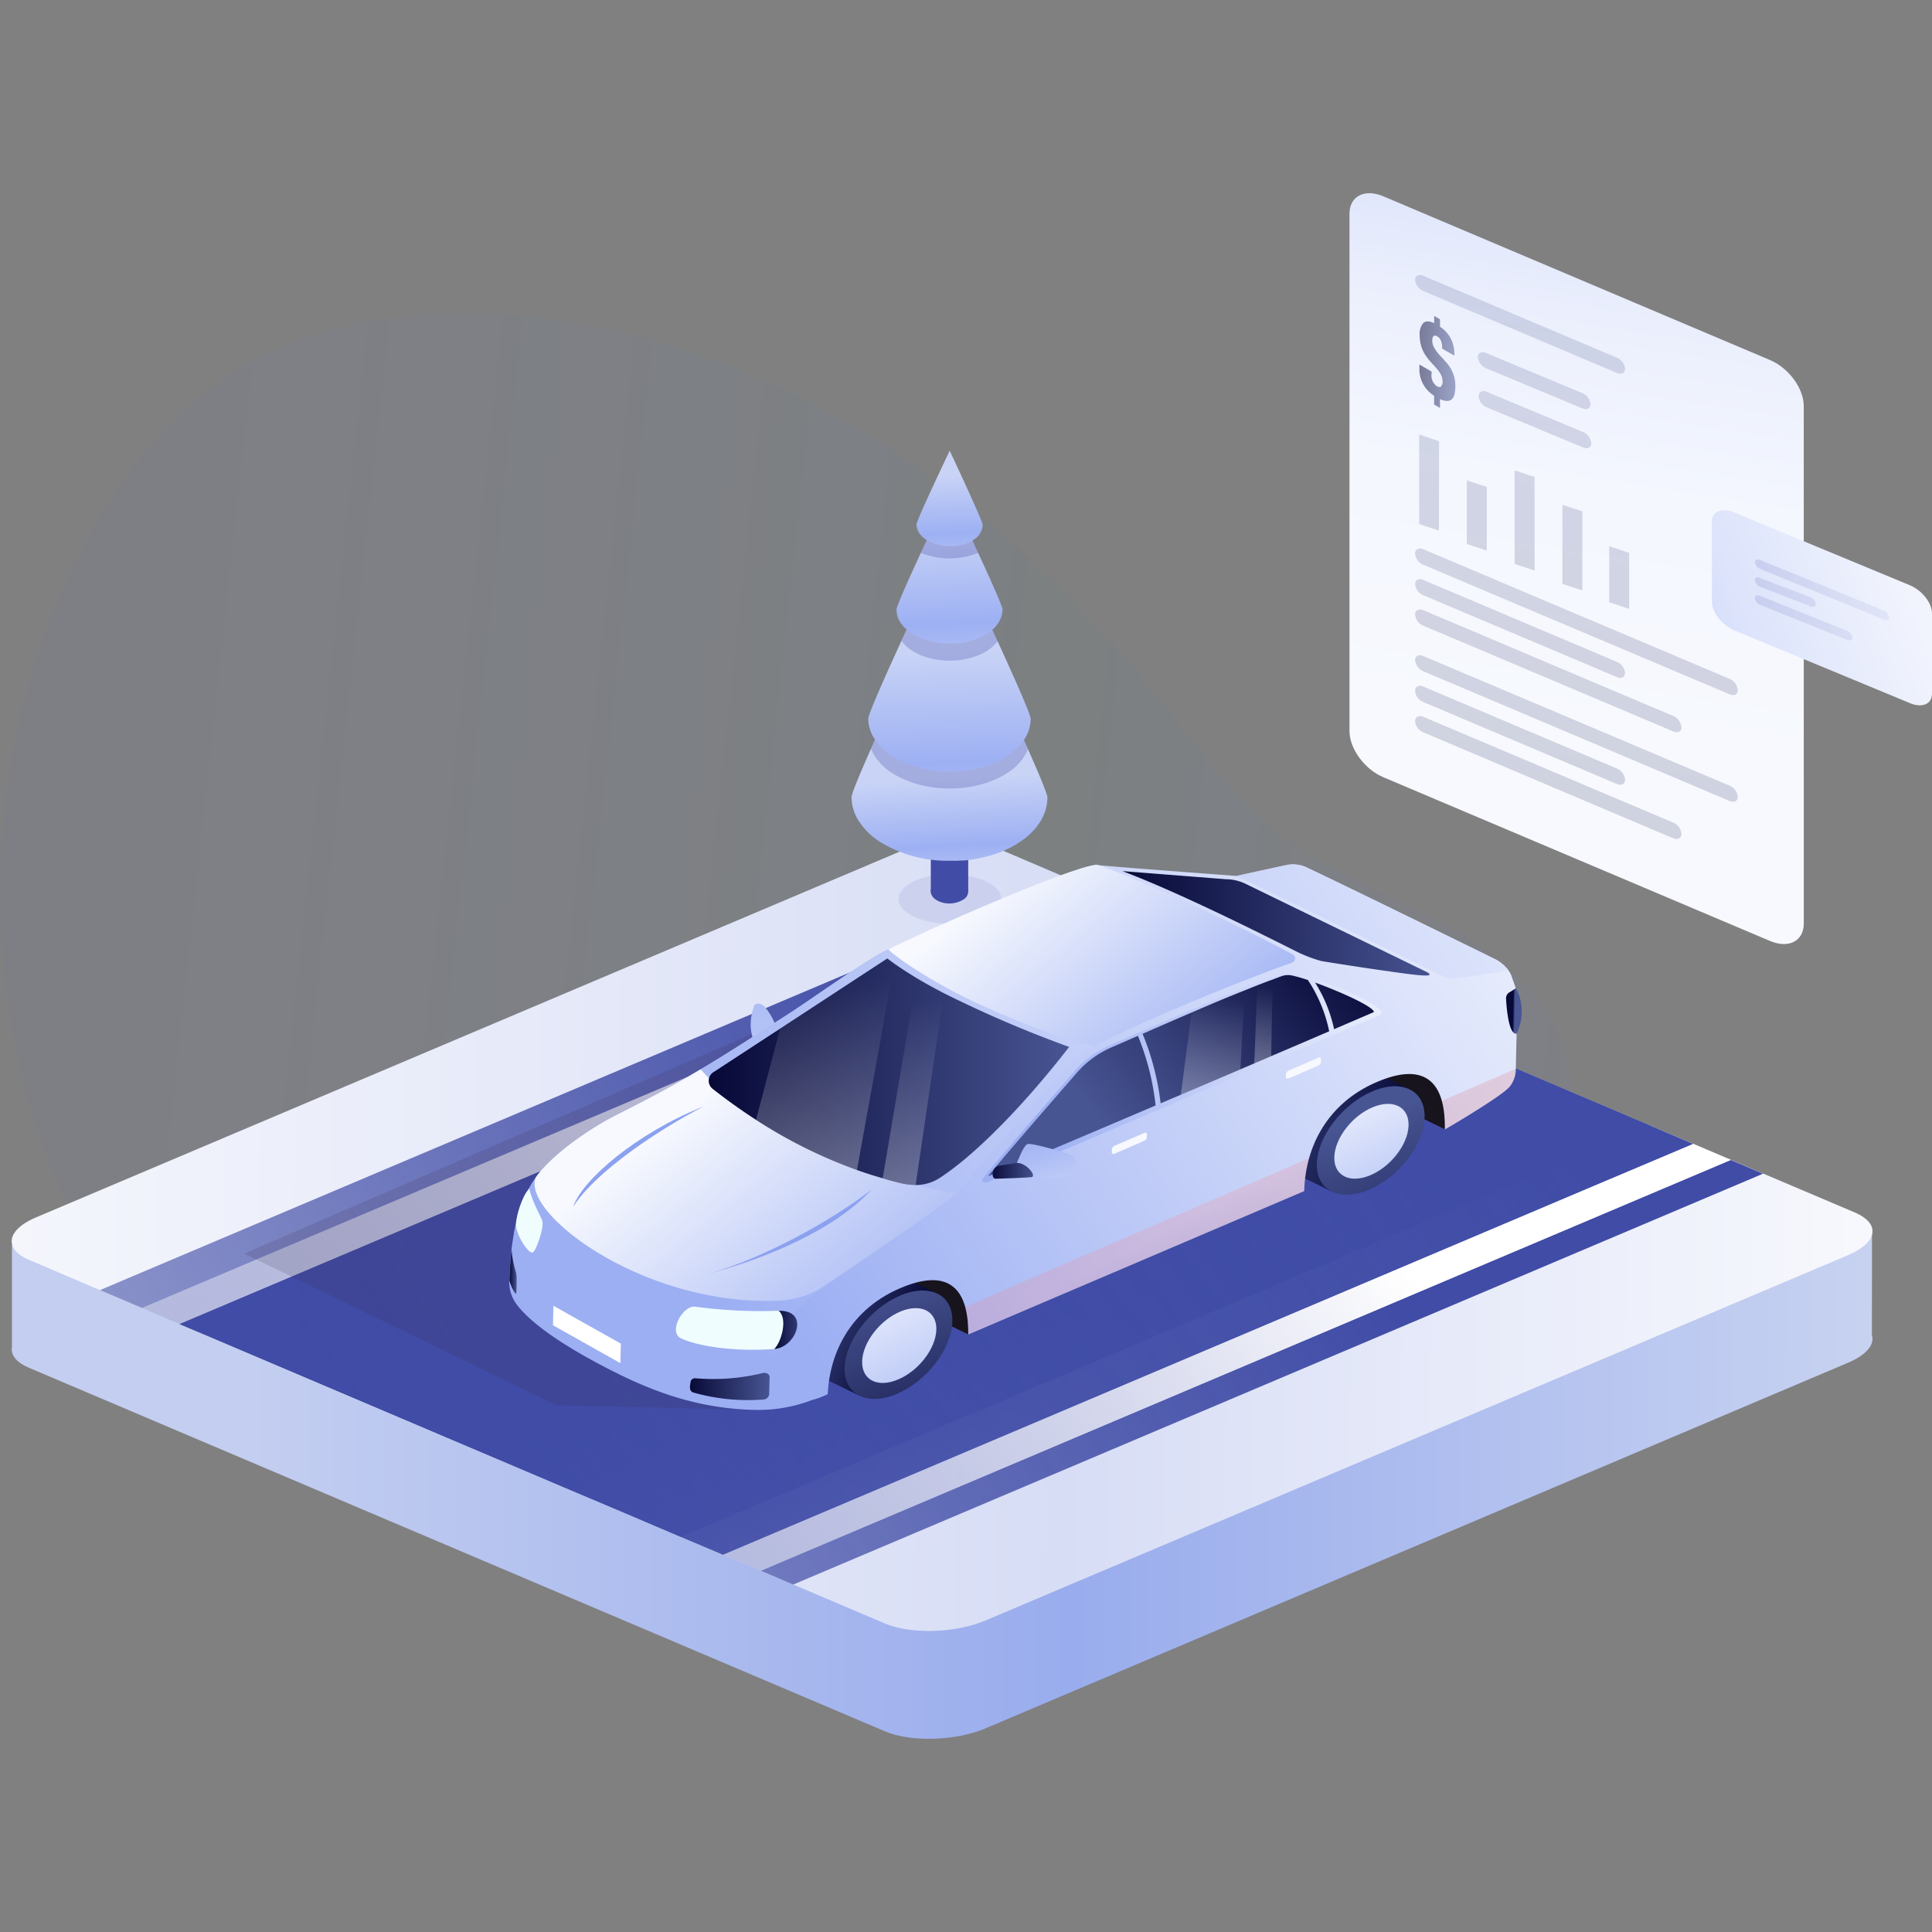 <svg width="279" height="279" viewBox="0 0 279 279" xmlns="http://www.w3.org/2000/svg">
    <rect x="0" y="0" width="279" height="279" fill="#808080" stroke="none"/>
    <defs>
        <linearGradient x1="13.278%" y1="48.94%" x2="105.968%" y2="55.581%" id="uvoggyc0ea">
            <stop stop-color="#5F81EE" stop-opacity=".5" offset="0%"/>
            <stop stop-color="#5F818E" offset="58%"/>
            <stop stop-color="#5F81EE" stop-opacity=".5" offset="100%"/>
        </linearGradient>
        <linearGradient x1="4.077%" y1="49.978%" x2="103.651%" y2="49.978%" id="1ga5ne0rdb">
            <stop stop-color="#C3CEF0" offset="9%"/>
            <stop stop-color="#99ACED" offset="53%"/>
            <stop stop-color="#CCD6F1" offset="100%"/>
        </linearGradient>
        <linearGradient x1="-19.916%" y1="49.632%" x2="109.769%" y2="50.316%" id="l20svjka1c">
            <stop stop-color="#FFF" offset="0%"/>
            <stop stop-color="#D7DDF5" offset="59%"/>
            <stop stop-color="#FFF" offset="100%"/>
        </linearGradient>
        <linearGradient x1="49.552%" y1="66.112%" x2="51.659%" y2="120.25%" id="cnqu4pfafd">
            <stop stop-color="#C8D3F6" offset="9%"/>
            <stop stop-color="#9DB0F3" offset="53%"/>
            <stop stop-color="#D1DBF7" offset="100%"/>
        </linearGradient>
        <linearGradient x1="0%" y1="50.318%" x2="100%" y2="50.318%" id="llfknuse3e">
            <stop stop-color="#C8D3F6" offset="9%"/>
            <stop stop-color="#9DB0F3" offset="53%"/>
            <stop stop-color="#D1DBF7" offset="100%"/>
        </linearGradient>
        <linearGradient x1="49.342%" y1="39.16%" x2="51.237%" y2="146.884%" id="qjimt1afnf">
            <stop stop-color="#C8D3F6" offset="9%"/>
            <stop stop-color="#9DB0F3" offset="53%"/>
            <stop stop-color="#BECBF6" offset="83%"/>
            <stop stop-color="#D1DBF7" offset="100%"/>
        </linearGradient>
        <linearGradient x1="98.842%" y1="79.204%" x2="33.591%" y2="40.365%" id="evedgv36jg">
            <stop stop-color="#C8D3F6" offset="9%"/>
            <stop stop-color="#9DB0F3" offset="53%"/>
            <stop stop-color="#D1DBF7" offset="100%"/>
        </linearGradient>
        <linearGradient x1="48.174%" y1="12.461%" x2="52.089%" y2="152.729%" id="omiwydoirh">
            <stop stop-color="#C8D3F6" offset="9%"/>
            <stop stop-color="#9DB0F3" offset="53%"/>
            <stop stop-color="#D1DBF7" offset="100%"/>
        </linearGradient>
        <linearGradient x1="48.153%" y1="12.846%" x2="52.008%" y2="152.711%" id="z1otwbc3ni">
            <stop stop-color="#C8D3F6" offset="9%"/>
            <stop stop-color="#9DB0F3" offset="53%"/>
            <stop stop-color="#D1DBF7" offset="100%"/>
        </linearGradient>
        <linearGradient x1="41.995%" y1="44.672%" x2="67.135%" y2="61.412%" id="trrb4h3caj">
            <stop stop-color="#404CA6" offset="0%"/>
            <stop stop-color="#404CA6" stop-opacity=".5" offset="100%"/>
        </linearGradient>
        <linearGradient x1="96.718%" y1="36.527%" x2="-63.111%" y2="82.609%" id="cyiz10yank">
            <stop stop-color="#FFF" offset="0%"/>
            <stop stop-color="#404CA6" stop-opacity=".3" offset="100%"/>
        </linearGradient>
        <linearGradient x1="94.159%" y1="36.042%" x2="-31.057%" y2="75.623%" id="18ih66xwsl">
            <stop stop-color="#404CA6" offset="0%"/>
            <stop stop-color="#404CA6" stop-opacity=".5" offset="100%"/>
        </linearGradient>
        <linearGradient x1="94.483%" y1="35.799%" x2="-4.513%" y2="67.406%" id="ieo37jj6hm">
            <stop stop-color="#404CA6" offset="0%"/>
            <stop stop-color="#404CA6" stop-opacity=".5" offset="100%"/>
        </linearGradient>
        <linearGradient x1="65.821%" y1="44.997%" x2="-60.62%" y2="84.962%" id="wmi8338b7n">
            <stop stop-color="#404CA6" offset="0%"/>
            <stop stop-color="#404CA6" stop-opacity=".5" offset="100%"/>
        </linearGradient>
        <linearGradient x1="72.028%" y1="43.652%" x2="-87.842%" y2="89.729%" id="tbqurcb04o">
            <stop stop-color="#FFF" offset="0%"/>
            <stop stop-color="#404CA6" stop-opacity=".3" offset="100%"/>
        </linearGradient>
        <linearGradient x1="93.531%" y1="36.103%" x2="-7.849%" y2="68.471%" id="hruojsjxwp">
            <stop stop-color="#404CA6" offset="0%"/>
            <stop stop-color="#404CA6" stop-opacity=".5" offset="100%"/>
        </linearGradient>
        <linearGradient x1="58.087%" y1="-36.126%" x2="47.809%" y2="73.052%" id="tpaw23bnqq">
            <stop stop-color="#9CAFF3" offset="0%"/>
            <stop stop-color="#AFBFF5" offset="7%"/>
            <stop stop-color="#C9D4F8" offset="20%"/>
            <stop stop-color="#DEE4FB" offset="34%"/>
            <stop stop-color="#ECF0FD" offset="50%"/>
            <stop stop-color="#F4F7FE" offset="69%"/>
            <stop stop-color="#F7F9FE" offset="100%"/>
        </linearGradient>
        <linearGradient x1="41.843%" y1="143.408%" x2="55.443%" y2="-17.808%" id="rx1a68peer">
            <stop stop-color="#070937" offset="0%"/>
            <stop stop-color="#485593" offset="100%"/>
        </linearGradient>
        <linearGradient x1=".087%" y1="50%" x2="99.874%" y2="50%" id="2e2tmkjwxs">
            <stop stop-color="#070937" offset="0%"/>
            <stop stop-color="#485593" offset="100%"/>
        </linearGradient>
        <linearGradient x1="12.763%" y1="-173.994%" x2="158.442%" y2="739.425%" id="z8cnf4xcut">
            <stop stop-color="#9CAFF3" offset="0%"/>
            <stop stop-color="#F7F9FE" offset="100%"/>
        </linearGradient>
        <linearGradient x1="72.137%" y1="59.258%" x2="-12.432%" y2="17.779%" id="erubwt1d2u">
            <stop stop-color="#070937" offset="0%"/>
            <stop stop-color="#485593" offset="100%"/>
        </linearGradient>
        <linearGradient x1="94.696%" y1="182.169%" x2="31.899%" y2="-3.459%" id="egru0qp6zv">
            <stop stop-color="#070937" offset="0%"/>
            <stop stop-color="#485593" offset="100%"/>
        </linearGradient>
        <linearGradient x1="102.462%" y1="178.811%" x2="9.317%" y2="-49.841%" id="uvf25oaluw">
            <stop stop-color="#9CAFF3" offset="0%"/>
            <stop stop-color="#F7F9FE" offset="100%"/>
        </linearGradient>
        <linearGradient x1="85.485%" y1="62.29%" x2="-40.169%" y2="15.428%" id="lw0ypm7psx">
            <stop stop-color="#070937" offset="0%"/>
            <stop stop-color="#485593" offset="100%"/>
        </linearGradient>
        <linearGradient x1="106.769%" y1="217.882%" x2="43.981%" y2="32.266%" id="57jwmp5zyy">
            <stop stop-color="#070937" offset="0%"/>
            <stop stop-color="#485593" offset="100%"/>
        </linearGradient>
        <linearGradient x1="107.179%" y1="190.266%" x2="13.944%" y2="-38.423%" id="k7y7axvp4z">
            <stop stop-color="#9CAFF3" offset="0%"/>
            <stop stop-color="#F7F9FE" offset="100%"/>
        </linearGradient>
        <linearGradient x1="23.646%" y1="73.428%" x2="126.815%" y2="34.208%" id="js7da2njkA">
            <stop stop-color="#9CAFF3" offset="0%"/>
            <stop stop-color="#F7F9FE" offset="100%"/>
        </linearGradient>
        <linearGradient x1="46.668%" y1="49.616%" x2="53.24%" y2="55.374%" id="2udf24ye7B">
            <stop stop-color="#FF7B7F" offset="0%"/>
            <stop stop-color="#F67379" offset="18%"/>
            <stop stop-color="#E2636B" offset="67%"/>
            <stop stop-color="#DB5D66" offset="100%"/>
        </linearGradient>
        <linearGradient x1="23.194%" y1="81.142%" x2="156.407%" y2="22.125%" id="h38eohiliC">
            <stop stop-color="#9CAFF3" offset="0%"/>
            <stop stop-color="#F7F9FE" offset="100%"/>
        </linearGradient>
        <linearGradient x1="95.047%" y1="91.325%" x2="9.002%" y2="44.297%" id="h3xz5p23yD">
            <stop stop-color="#9CAFF3" offset="0%"/>
            <stop stop-color="#F7F9FE" offset="100%"/>
        </linearGradient>
        <linearGradient x1="99.352%" y1="104.42%" x2="16.263%" y2="48.65%" id="2xmi7mb87E">
            <stop stop-color="#9CAFF3" offset="0%"/>
            <stop stop-color="#F7F9FE" offset="100%"/>
        </linearGradient>
        <linearGradient x1="-.026%" y1="50.01%" x2="100%" y2="50.01%" id="cbbngqdmdF">
            <stop stop-color="#070937" offset="0%"/>
            <stop stop-color="#485593" offset="100%"/>
        </linearGradient>
        <linearGradient x1="13.523%" y1="151.57%" x2="112.563%" y2="151.57%" id="w72vla1ggG">
            <stop stop-color="#9CAFF3" offset="0%"/>
            <stop stop-color="#F7F9FE" offset="100%"/>
        </linearGradient>
        <linearGradient x1="118.158%" y1="-4.666%" x2="-309.099%" y2="265.503%" id="4ynjuu4htH">
            <stop stop-color="#070937" offset="0%"/>
            <stop stop-color="#485593" offset="100%"/>
        </linearGradient>
        <linearGradient x1="115.731%" y1="9.838%" x2="-17.129%" y2="86.057%" id="5w2vzmxp5I">
            <stop stop-color="#070937" offset="0%"/>
            <stop stop-color="#485593" offset="100%"/>
        </linearGradient>
        <linearGradient x1="211.854%" y1="-49.332%" x2="60.798%" y2="51.536%" id="5zrp0rki5J">
            <stop stop-color="#070937" offset="0%"/>
            <stop stop-color="#485593" offset="100%"/>
        </linearGradient>
        <linearGradient x1="254.976%" y1="565.962%" x2="215.759%" y2="457.063%" id="nsw4vkzk0K">
            <stop stop-color="#9CAFF3" offset="0%"/>
            <stop stop-color="#F7F9FE" offset="100%"/>
        </linearGradient>
        <linearGradient x1="274.017%" y1="624.258%" x2="234.8%" y2="515.715%" id="ln3ruyqryL">
            <stop stop-color="#9CAFF3" offset="0%"/>
            <stop stop-color="#F7F9FE" offset="100%"/>
        </linearGradient>
        <linearGradient x1="-.238%" y1="-17.552%" x2="175.453%" y2="324.69%" id="yit0zztr6M">
            <stop stop-color="#9CAFF3" offset="0%"/>
            <stop stop-color="#F7F9FE" offset="100%"/>
        </linearGradient>
        <linearGradient x1=".067%" y1="50.078%" x2="99.977%" y2="50.078%" id="w55ljx5j4N">
            <stop stop-color="#070937" offset="0%"/>
            <stop stop-color="#485593" offset="100%"/>
        </linearGradient>
        <linearGradient x1="43.775%" y1="49.653%" x2="55.79%" y2="50.44%" id="c0rofzjx1O">
            <stop stop-color="#070937" offset="0%"/>
            <stop stop-color="#485593" offset="100%"/>
        </linearGradient>
        <linearGradient x1=".384%" y1="49.955%" x2="99.923%" y2="49.955%" id="00lmm7w45P">
            <stop stop-color="#070937" offset="0%"/>
            <stop stop-color="#485593" offset="100%"/>
        </linearGradient>
        <linearGradient x1="47.313%" y1="103.93%" x2="51.282%" y2="8.131%" id="y6b8ifrakQ">
            <stop stop-color="#FFF" offset="0%"/>
            <stop stop-color="#FFF" stop-opacity="0" offset="100%"/>
        </linearGradient>
        <linearGradient x1="49.01%" y1="104.851%" x2="50.795%" y2="9.938%" id="3bd89erqhR">
            <stop stop-color="#FFF" offset="0%"/>
            <stop stop-color="#FFF" stop-opacity="0" offset="100%"/>
        </linearGradient>
        <linearGradient x1="48.025%" y1="106.816%" x2="51.846%" y2="8.34%" id="3wbiibfp4S">
            <stop stop-color="#FFF" offset="0%"/>
            <stop stop-color="#FFF" stop-opacity="0" offset="100%"/>
        </linearGradient>
        <linearGradient x1="49.426%" y1="105.523%" x2="50.758%" y2="9.416%" id="hjl3amkuiT">
            <stop stop-color="#FFF" offset="0%"/>
            <stop stop-color="#FFF" stop-opacity="0" offset="100%"/>
        </linearGradient>
        <linearGradient x1="-.403%" y1="49.611%" x2="100.33%" y2="50.383%" id="8rrgmndrcU">
            <stop stop-color="#070937" offset="0%"/>
            <stop stop-color="#485593" offset="100%"/>
        </linearGradient>
        <linearGradient x1="-169.262%" y1="152.791%" x2="205.832%" y2="41.625%" id="olo3e4vevV">
            <stop stop-color="#9CAFF3" offset="0%"/>
            <stop stop-color="#F7F9FE" offset="100%"/>
        </linearGradient>
        <linearGradient x1="-.025%" y1="49.68%" x2="99.999%" y2="49.68%" id="gc8g0n26sW">
            <stop stop-color="#070937" offset="0%"/>
            <stop stop-color="#485593" offset="100%"/>
        </linearGradient>
        <linearGradient x1="-.613%" y1="50.175%" x2="99.977%" y2="50.175%" id="cuvjwfoduX">
            <stop stop-color="#070937" offset="0%"/>
            <stop stop-color="#485593" offset="100%"/>
        </linearGradient>
        <linearGradient x1="-129.765%" y1="110.973%" x2="129.082%" y2="23.206%" id="qx3q2tzkfY">
            <stop stop-color="#9CAFF3" offset="0%"/>
            <stop stop-color="#BCC9F7" offset="25%"/>
            <stop stop-color="#DCE3FB" offset="56%"/>
            <stop stop-color="#F0F3FD" offset="82%"/>
            <stop stop-color="#F7F9FE" offset="100%"/>
        </linearGradient>
        <linearGradient x1="0%" y1="49.985%" x2="99.967%" y2="49.985%" id="5h68rl4n4Z">
            <stop stop-color="#404CA6" offset="0%"/>
            <stop stop-color="#404CA6" stop-opacity=".5" offset="100%"/>
        </linearGradient>
    </defs>
    <g transform="translate(0 27.9)" fill-rule="nonzero" fill="none">
        <path d="M68.882 169.368c47.436-6.474 96.405.46 143.011-10.315 4.667-1.08 9.673-2.588 12.469-6.487 2.12-2.959 2.554-6.768 2.815-10.405.543-7.611.505-15.62-3.013-22.368-7.502-14.457-26.815-17.256-39.584-27.341-6.033-4.742-10.566-11.088-15.322-17.122-12.897-16.367-28.156-31.092-46.096-41.682-17.94-10.59-38.677-16.898-59.49-16.105-9.596.357-19.313 2.275-27.709 6.972C25.378 30.446 17.551 40.43 11.92 51.191c-12.948 24.734-15.24 54.593-7.4 81.39 1.826 6.219 4.201 12.36 7.987 17.62 9.743 13.517 27.325 19.174 43.957 19.972l12.418-.805" fill="url(#uvoggyc0ea)" opacity=".1"/>
        <path d="m270.336 150.125-9.449 2.626-116.643-42.48c-3.703-1.573-10.177-1.375-14.461.434L20.02 157.225l-5.528.102c-.575 0-12.77-5.438-12.77-5.438v14.737c-.21 1.119.6 2.205 2.465 2.998l123.66 52.515c3.71 1.572 10.215 1.374 14.461-.441l124.56-52.803c2.701-1.144 3.882-2.652 3.455-4.007l.012-14.763z" fill="url(#1ga5ne0rdb)"/>
        <path d="M270.336 150.393c-.28 1.042-1.443 2.103-3.46 2.96L142.29 206.128c-4.278 1.81-10.739 2.007-14.454.441l-13.293-5.65-4.673-1.993-5.44-2.314-6.078-2.556-3.767-1.604-3.128-1.336-2.739-1.163-7.316-3.094-50.757-21.582-.734-.307-3.94-1.662-1.915-.824-3.147-1.342-.364-.16-6.078-2.556-10.285-4.397c-1.392-.588-2.19-1.336-2.42-2.16-.409-1.349.792-2.845 3.448-3.97l124.573-52.757c4.29-1.828 10.745-2.007 14.46-.454l10.26 4.378 6.066 2.556.383.16 3.14 1.336 1.916.818 3.92 1.661.76.32 50.737 21.557 7.31 3.112 2.74 1.163 3.134 1.33 3.767 1.604 6.065 2.556 5.44 2.314 4.66 1.988 13.293 5.643c2.036.882 2.828 2.032 2.502 3.208z" fill="url(#l20svjka1c)"/>
        <ellipse fill="#404CA6" opacity=".1" cx="137.182" cy="101.924" rx="7.419" ry="3.579"/>
        <path d="M139.021 99.572a1.368 1.368 0 0 1 0 2.486 3.827 3.827 0 0 1-3.575.14l-.25-.14-.216-.166c-.837-.684-.766-1.688.21-2.32a3.827 3.827 0 0 1 3.831 0z" fill="#404CA6"/>
        <path fill="#404CA6" d="M134.418 66.313h5.401v34.499h-5.401z"/>
        <path d="M151.254 87.25c0 2.364-1.335 4.723-4.093 6.519-.344.225-.702.438-1.072.639-.756.395-1.542.73-2.35 1.003a12.76 12.76 0 0 1-.747.236c-.255.07-.574.16-.862.23l-.3.07-.638.135-.287.051c-.281.051-.569.096-.85.134l-.344.045-.562.058h-.415l-.524.032h-1.098a18.704 18.704 0 0 1-9.966-2.685 10.099 10.099 0 0 1-3.122-3.042 6.396 6.396 0 0 1-1.053-3.45c0-1.733 14.141-31.49 14.141-31.49s14.129 29.827 14.142 31.515z" fill="url(#cnqu4pfafd)"/>
        <path d="M146.089 94.401z" fill="url(#llfknuse3e)"/>
        <path d="M148.45 80.296c-4.117-9.292-11.331-24.503-11.331-24.503s-7.208 15.153-11.346 24.446a7.667 7.667 0 0 0 3.078 3.496c4.59 2.971 12.009 2.978 16.6 0a7.494 7.494 0 0 0 3-3.439z" fill="#151584" opacity=".2"/>
        <path d="M148.84 75.893c0 1.95-1.11 3.911-3.396 5.4-.287.188-.583.36-.888.518-.261.14-.53.268-.81.39-.281.121-.415.185-.639.262l-.345.128c-.74.272-1.5.485-2.272.639-.543.102-1.099.185-1.654.236a19.12 19.12 0 0 1-1.724.077 15.521 15.521 0 0 1-8.261-2.224 8.361 8.361 0 0 1-2.586-2.557 5.372 5.372 0 0 1-.881-2.863c0-1.438 11.728-26.088 11.728-26.088s11.716 24.682 11.728 26.082z" fill="url(#qjimt1afnf)"/>
        <path d="M138.849 83.44z" fill="url(#evedgv36jg)"/>
        <path d="M137.125 49.817s-3.69 7.76-6.934 14.821a5.525 5.525 0 0 0 1.533 1.425c2.994 1.918 7.846 1.918 10.853 0a5.589 5.589 0 0 0 1.5-1.4c-3.262-7.074-6.952-14.846-6.952-14.846z" fill="#151584" opacity=".2"/>
        <path d="M144.773 60.081c0 1.279-.721 2.557-2.228 3.541a8.59 8.59 0 0 1-1.513.76 3.043 3.043 0 0 0-.319.122c-.345.109-.683.204-1.028.294l-.6.109a.319.319 0 0 1-.109 0 4.337 4.337 0 0 1-.491.07h-.147c-.16.025-.323.038-.485.038a.415.415 0 0 1-.122 0 10.36 10.36 0 0 1-6.007-1.431 5.62 5.62 0 0 1-1.699-1.585 3.55 3.55 0 0 1-.561-1.873c0-.454 1.71-4.27 3.511-8.187 2.018-4.371 4.144-8.851 4.144-8.851s2.126 4.473 4.143 8.877c1.8 3.88 3.499 7.695 3.511 8.116z" fill="url(#omiwydoirh)"/>
        <path d="M141.262 51.94a11.188 11.188 0 0 1-8.3 0c2.018-4.372 4.144-8.852 4.144-8.852s2.139 4.48 4.156 8.851z" fill="#151584" opacity=".2"/>
        <path d="M141.907 47.88a2.665 2.665 0 0 1-1.392 2.212 4.684 4.684 0 0 1-.945.48l-.204.076c-.21.07-.428.128-.639.18-.12 0-.249.05-.37.076h-.07l-.313.045h-.453a6.45 6.45 0 0 1-3.754-.902 3.41 3.41 0 0 1-1.06-1.029 2.251 2.251 0 0 1-.358-1.17c0-.6 4.795-10.666 4.795-10.666s4.756 10.117 4.763 10.699z" fill="url(#z1otwbc3ni)"/>
        <path fill="url(#trrb4h3caj)" d="m244.473 137.292-12.01 5.08h-.012l-128.034 54.241-6.078-2.569-3.766-1.604-3.129-1.336-2.739-1.163-7.316-3.093-50.77-21.57-.734-.307-3.939-1.662 122.032-51.697 18.062-7.65 3.92 1.662.76.32 50.737 21.556 7.31 3.113 2.746 1.163 3.128 1.33 3.767 1.604z"/>
        <path fill="url(#trrb4h3caj)" d="m244.473 137.292-12.01 5.08h-.012l-128.034 54.241-6.078-2.569-3.766-1.604-3.129-1.336-2.739-1.163-7.316-3.093-50.77-21.57-.734-.307-3.939-1.662 122.032-51.697 18.062-7.65 3.92 1.662.76.32 50.737 21.556 7.31 3.113 2.746 1.163 3.128 1.33 3.767 1.604z"/>
        <path fill="url(#cyiz10yank)" d="m166.04 103.962-18.062 7.65L25.946 163.31l-1.921-.824-3.142-1.342-.364-.16 121.394-51.429 18.668-7.905.383.16 3.142 1.335z"/>
        <path fill="url(#18ih66xwsl)" d="m160.581 101.649-18.668 7.905-121.394 51.43-6.078-2.576 2.727-1.164 137.348-58.177z"/>
        <path fill="url(#ieo37jj6hm)" d="M238.408 134.71 225.92 140 98.34 194.044l-3.767-1.604-3.129-1.336-2.739-1.163-7.316-3.093-50.77-21.57-.734-.307-3.939-1.662 122.032-51.697 18.062-7.65 3.92 1.662.76.32 50.737 21.556 7.31 3.113 2.746 1.163 3.128 1.33z"/>
        <path fill="url(#wmi8338b7n)" d="m254.599 141.593-11.237 4.761-128.819 54.573-4.673-2L238.33 144.52l11.594-4.909h.013z"/>
        <path fill="url(#tbqurcb04o)" d="m249.925 139.611-11.594 4.909-128.461 54.407h-.013l-5.44-2.314 128.034-54.24h.013l12.009-5.081h.013z"/>
        <path fill="url(#hruojsjxwp)" d="m244.473 137.292-12.01 5.08h-.012l-128.034 54.241-6.078-2.569-3.766-1.604-3.129-1.336-2.739-1.163-7.316-3.093-50.77-21.57 122.397-51.831 17.704-7.504 50.737 21.557 7.31 3.113 2.746 1.163 3.128 1.33 3.767 1.604z"/>
        <path d="M260.485 105.458c0 2.556-2.19 3.662-4.884 2.524l-55.845-23.647c-2.7-1.144-4.877-4.122-4.877-6.653V2.971c0-2.556 2.19-3.662 4.884-2.524l55.844 23.646c2.701 1.138 4.885 4.116 4.872 6.647l.006 74.718z" fill="url(#tpaw23bnqq)"/>
        <path d="M46.6 75.355c0 .64-.523.882-1.175.6L1.181 57.218A1.95 1.95 0 0 1 0 55.62c0-.6.53-.869 1.181-.6l44.244 18.725c.652.281 1.101.892 1.175 1.598v.013zm-8.14 5.356c0 .639-.517.882-1.168.639L1.182 66.037a1.917 1.917 0 0 1-1.176-1.598c0-.639.524-.876 1.175-.639l36.117 15.287c.65.276 1.097.887 1.162 1.592v.032zm-8.134-7.842a1.917 1.917 0 0 0-1.162-1.592L1.181 59.428c-.638-.268-1.175 0-1.175.64.065.71.517 1.325 1.175 1.597l27.983 11.843c.639.268 1.168 0 1.162-.607v-.032zM46.6 59.953c0 .639-.523.875-1.175.6L1.168 41.834a1.917 1.917 0 0 1-1.162-1.598c0-.639.524-.875 1.175-.639l44.244 18.726c.652.28 1.101.891 1.175 1.598v.032zm-8.134 5.362c0 .639-.523.875-1.168.6l-36.13-15.28a1.917 1.917 0 0 1-1.162-1.598c0-.64.518-.876 1.175-.64l36.11 15.288c.652.28 1.101.892 1.175 1.598v.032zm-8.14-7.842a1.917 1.917 0 0 0-1.162-1.598L1.181 44.032c-.638-.274-1.175 0-1.175.601.07.71.52 1.324 1.175 1.604l27.983 11.837c.639.274 1.162 0 1.162-.601zm0-43.926a1.917 1.917 0 0 0-1.162-1.598L1.181.107C.543-.168.006.107.006.707c.07.71.52 1.324 1.175 1.605l27.983 11.836c.639.281 1.162 0 1.162-.6zm-4.993 5.113a1.917 1.917 0 0 0-1.168-1.598L10.241 11.26c-.639-.275-1.169 0-1.175.601.076.707.524 1.32 1.175 1.604l13.924 5.797c.639.281 1.168 0 1.168-.601zm.109 5.618a1.917 1.917 0 0 0-1.168-1.598l-13.925-5.81c-.638-.268-1.168 0-1.175.64a1.968 1.968 0 0 0 1.175 1.604l13.925 5.796c.638.275 1.168 0 1.168-.6v-.032zM3.448 36.913.594 35.96V23.038l2.873.952-.02 12.923zm6.908 2.876-2.88-.946v-9.184l2.88.952v9.178zm6.908 2.882-2.88-.952V28.22l2.88.952v13.498zm6.901 2.883-2.88-.953V33.187l2.88.952v11.415zm6.761 2.665-2.88-.953V39.17l2.874.952.006 8.098z" opacity=".18" transform="translate(204.347 11.812)" fill="url(#rx1a68peer)"/>
        <path d="M2.13 12.801v-1.278A4.475 4.475 0 0 1 .006 7.509v-.492L1.76 8.034v.338a1.867 1.867 0 0 0 .76 1.77c.294.167.504.18.638 0 .145-.201.213-.448.192-.696.002-.29-.06-.579-.179-.844a3.675 3.675 0 0 0-.479-.767 15.867 15.867 0 0 0-.638-.735c-.23-.249-.473-.51-.715-.798a7.944 7.944 0 0 1-.639-.92 4.7 4.7 0 0 1-.472-1.158 5.22 5.22 0 0 1-.185-1.438 2.405 2.405 0 0 1 .504-1.738c.332-.339.862-.339 1.59 0V0l.843.492V1.56a4.594 4.594 0 0 1 1.583 1.764c.327.678.495 1.421.492 2.173v.243L3.299 4.723c0-.901-.236-1.496-.709-1.764-.472-.268-.728-.077-.728.607.006.404.125.799.345 1.138.238.39.519.752.837 1.08.325.339.638.703.983 1.086.346.424.626.898.83 1.406.229.58.344 1.199.338 1.822 0 1.029-.185 1.693-.562 1.981-.376.288-.925.268-1.653-.064v1.278l-.85-.492z" opacity=".51" transform="translate(204.974 17.722)" fill="url(#2e2tmkjwxs)"/>
        <path fill="#3C2A49" opacity=".16" style="mix-blend-mode:multiply" d="m112.021 119.94-76.753 33.195 45.093 21.921 30.377.665z"/>
        <path d="M36.975 20.668a1.36 1.36 0 0 0-1.156-.569.823.823 0 0 0-.421.21 9.032 9.032 0 0 0-.51 2.244c-.08.922.04 1.851.35 2.723.178.349.492.608.869.716a1.819 1.819 0 0 0 1.915-.889 2.559 2.559 0 0 0 .3-2.18 8.31 8.31 0 0 0-1.347-2.255z" fill="url(#z8cnf4xcut)" transform="translate(73.54 96.933)"/>
        <path fill="#17141E" d="m118.125 154.253 21.707 10.552 5.203-5.956-2.47-4.48-7.566-4.302zM203.664 120.368l7.565 4.301.224.403a6.729 6.729 0 0 1-.811 7.759l-1.96 2.358-21.886-10.635 16.868-4.186z"/>
        <path d="M7.944.764c2.17-.94 4.118-.985 5.503-.288l4.77 2.32-11.333 14.7-4.769-2.32C.768 14.497-.043 13.117.002 11.186.104 7.29 3.66 2.623 7.944.764z" fill="url(#erubwt1d2u)" transform="translate(117.19 156.142)"/>
        <path d="M4.784 13.514c-.09 3.898 3.32 5.56 7.616 3.7 4.297-1.86 7.853-6.531 7.943-10.43.089-3.898-3.32-5.56-7.617-3.7-4.297 1.86-7.853 6.525-7.942 10.43z" fill="url(#egru0qp6zv)" transform="translate(117.19 156.142)"/>
        <path d="M56.11 74.397c2.961-1.22 5.451-4.422 5.566-7.139.115-2.716-2.196-3.93-5.152-2.71-2.956 1.221-5.452 4.423-5.56 7.146-.11 2.722 2.19 3.937 5.145 2.703z" fill="url(#uvf25oaluw)" transform="translate(73.54 96.933)"/>
        <path d="M7.944.761c2.17-.94 4.118-.978 5.503-.288l4.763 2.32-11.326 14.7-4.769-2.32C.768 14.495-.043 13.115.002 11.185.092 7.286 3.647 2.62 7.944.76z" fill="url(#lw0ypm7psx)" transform="translate(185.396 126.65)"/>
        <path d="M4.77 13.511c-.088 3.899 3.32 5.56 7.618 3.7 4.296-1.86 7.852-6.525 7.942-10.43.09-3.904-3.32-5.56-7.617-3.7-4.297 1.86-7.853 6.525-7.942 10.43z" fill="url(#57jwmp5zyy)" transform="translate(185.396 126.65)"/>
        <path d="M124.301 44.903c2.963-1.221 5.453-4.417 5.568-7.14.114-2.722-2.197-3.93-5.153-2.709-2.956 1.22-5.452 4.423-5.567 7.145-.115 2.723 2.196 3.93 5.152 2.704z" fill="url(#k7y7axvp4z)" transform="translate(73.54 96.933)"/>
        <path d="M4.612 44.2c2.554-2.953 7.195-6.174 10.988-8.079 10.726-5.394 15.227-8.41 24.988-14.7 3.39-2.191 9.577-6.659 13.12-8.659 1.52-.85 22.308-10.155 31.112-12.705 0 .115 20.232 1.604 20.232 1.604l7.26-1.579a4.65 4.65 0 0 1 3.109.492c4.347 2.026 22.294 10.827 26.814 13.05a5.428 5.428 0 0 1 1.916 1.496c.25.297.45.631.593.991.326 1.054.869 2.205.85 3.087l-.243 10.494a4.029 4.029 0 0 1-.837 2.345c-.88 1.176-7.444 5.113-9.404 6.232.109-6.187-2.317-10.092-9.896-6.813-7.176 3.1-10.266 9.459-10.413 15.715L66.28 67.885c.07-6.09-2.375-9.906-9.889-6.66-7.023 3.03-10.113 9.159-10.394 15.269-.718.357-1.471.64-2.247.843a21.776 21.776 0 0 1-8.032 1.438c-9.576-.14-16.982-3.47-23.852-7.228-5.025-2.748-8.9-5.522-10.77-7.976a5.424 5.424 0 0 1-1.086-3.58C.181 56.67.386 49.154 4.612 44.2z" fill="url(#js7da2njkA)" transform="translate(73.54 96.933)"/>
        <path d="M145.376 29.5v.18a4.029 4.029 0 0 1-.836 2.345c-.881 1.176-7.444 5.112-9.404 6.23a14.432 14.432 0 0 0-.434-4.134l10.674-4.62zM65.852 63.897c.332 1.298.48 2.636.44 3.975l48.522-20.713c.036-1.607.274-3.202.709-4.749L65.852 63.897z" fill="url(#2udf24ye7B)" opacity=".2" style="mix-blend-mode:screen" transform="translate(73.54 96.933)"/>
        <path d="M12.254 64.613C1.484 59.014.603 53.703.686 53.263c.568-3.069 1.679-6.43 3.926-9.07 2.554-2.952 7.195-6.174 10.988-8.078 10.726-5.394 15.227-8.41 24.988-14.7 3.39-2.192 9.577-6.659 13.12-8.66C55.229 11.906 81.89.614 84.82.05c3.499.953 18.598 7.67 28.315 12.949a.64.64 0 0 1-.185 1.24c-8.792 2.505-27.83 10.73-31.003 13.657-3.901 3.598-17.238 19.595-17.238 19.595-4.546 3.515-14.959 10.379-19.664 13.754-5.274 4.007-5 5.56-5.53 8.749a1.38 1.38 0 0 1-1.276 1.042c-7.502.805-15.872-.85-25.985-6.423z" fill="url(#h38eohiliC)" transform="translate(73.54 96.933)"/>
        <path d="M84.794.044c3.499.952 18.598 7.67 28.315 12.948.6.32.473 1.01-.185 1.24-7.476 2.601-21.745 8.475-28.334 11.977-.638.345-10.451-2.978-18.215-6.73-6.863-3.323-11.881-7.12-11.588-7.247C59.333 9.912 81.168.274 84.794.044z" fill="url(#h3xz5p23yD)" transform="translate(73.54 96.933)"/>
        <path d="M38.743 63.002c-19.485.754-37.1-12.725-34.897-17.812.239-.343.494-.673.766-.99 2.554-2.953 7.195-6.174 10.988-8.079 4.967-2.499 8.6-4.473 12.04-6.531 13.114 14.59 37.075 17.895 37.075 17.895-3.44 2.665-14.16 9.963-19.153 13.357a13.047 13.047 0 0 1-6.819 2.16z" fill="url(#2xmi7mb87E)" transform="translate(73.54 96.933)"/>
        <path d="M80.855 26.356c-6.027 7.79-13.069 15.179-18.45 18.758a6.444 6.444 0 0 1-3.717 1.182 10.205 10.205 0 0 1-2.432-.339 33.89 33.89 0 0 1-2.324-.639 56.065 56.065 0 0 1-3.722-1.189 70.838 70.838 0 0 1-14.576-7.247 83.018 83.018 0 0 1-6.2-4.43 1.477 1.477 0 0 1 .135-2.504l9.577-6.257L54.59 13.58c.344.255.69.51 1.053.766.977.69 2.043 1.374 3.192 2.07 1.15.697 2.554 1.458 3.959 2.193a169.095 169.095 0 0 0 18.061 7.746z" fill="url(#cbbngqdmdF)" transform="translate(73.54 96.933)"/>
        <path d="M81.704 29.762a14.372 14.372 0 0 1 5.14-3.694c7.98-3.477 17.806-7.874 24.318-10.225a4.184 4.184 0 0 1 2.228-.154c4.182.863 14.39 5.164 12.284 6.078-6.627 2.87-50.003 21.423-56.63 24.126-.409.166-.926-.192-.69-.505 1.935-2.46 9.64-11.357 13.35-15.626z" fill="url(#w72vla1ggG)" transform="translate(73.54 96.933)"/>
        <path d="M116.378 17.063c3.78 1.362 8.479 3.509 8.485 4.257l-5.746 2.473a20.853 20.853 0 0 0-2.739-6.73z" fill="url(#4ynjuu4htH)" transform="translate(73.54 96.933)"/>
        <path d="M118.408 24.093a1205.875 1205.875 0 0 1-8.376 3.586c-.792.358-1.615.696-2.445 1.054-.639.281-1.335.563-2.005.857l-8.606 3.675c-.983.415-1.947.818-2.911 1.233a38 38 0 0 0-2.605-10.04c2.298-1.004 4.692-2.052 7.067-3.068 2.643-1.138 5.236-2.243 7.662-3.196.638-.255 1.277-.517 1.858-.747.772-.294 1.506-.588 2.215-.831.44-.173.855-.332 1.277-.48a2.71 2.71 0 0 1 1.564-.083c.753.176 1.497.39 2.228.64a21.045 21.045 0 0 1 3.077 7.4z" fill="url(#5w2vzmxp5I)" transform="translate(73.54 96.933)"/>
        <path d="M82.075 29.96a14.008 14.008 0 0 1 4.986-3.579l3.728-1.63a37.31 37.31 0 0 1 2.554 10.054C82.4 39.47 72.211 43.79 69.28 44.985h-.096c1.973-2.492 9.539-11.158 12.89-15.025z" fill="url(#5zrp0rki5J)" transform="translate(73.54 96.933)"/>
        <path d="M125.87 143.893c-5.39 5.855-15.324 9.964-23.56 12.143 7.828-2.179 17.583-7.528 23.56-12.143zM82.78 146.36c3.276-5.15 12.623-11.293 18.815-14.469-9.55 3.758-17.576 10.635-18.814 14.47z" fill="#8BA1F0"/>
        <path d="m87.444 41.758 4.207-1.821a.696.696 0 0 0 .434-.524v-.467c0-.192-.185-.255-.421-.153l-4.207 1.815a.696.696 0 0 0-.434.524v.473c-.007.185.185.255.42.153z" fill="url(#nsw4vkzk0K)" transform="translate(73.54 96.933)"/>
        <path d="m112.58 30.893 4.2-1.821a.71.71 0 0 0 .441-.524v-.467c0-.185-.185-.255-.421-.153l-4.201 1.821a.71.71 0 0 0-.44.525v.466c-.007.153.178.25.42.153z" fill="url(#ln3ruyqryL)" transform="translate(73.54 96.933)"/>
        <path d="M81.551 42.193c.639.639 0 2.556-1.124 2.908-.22.065-.447.102-.676.108-2.273.147-5.37.103-6.442-.92-.326-.307-.288-.498-.128-.856.23-.537 1.054-2.812 1.647-3.049.594-.236 6.334 1.432 6.723 1.809z" fill="url(#yit0zztr6M)" transform="translate(73.54 96.933)"/>
        <path d="M70.806 43.49c.204 0 2.158-.345 2.503-.377 1.155-.096 2.72 1.566 2.234 2.007-.127.121-5.107.262-5.267.268-.804.032-.543-1.821.53-1.898z" fill="url(#w55ljx5j4N)" transform="translate(73.54 96.933)"/>
        <path d="M145.383 17.869a7.267 7.267 0 0 1 .083 6.576c-1.124.172-1.443-3.63-1.52-5.113a.984.984 0 0 1 .6-.92l.837-.543z" fill="url(#c0rofzjx1O)" transform="translate(73.54 96.933)"/>
        <path d="M100.376 160.798c-1.762-.211-3.933 3.662-2.024 4.576 1.91.914 6.768 1.987 13.459 1.54 2.879-.677 3.639-5.24.638-5.528a70.75 70.75 0 0 1-12.073-.588z" fill="#F0FDFF"/>
        <path d="M38.897 64.453c4.61-.102 2.553 5.317-.639 5.528 1.06-.997 2.005-4.474.639-5.528z" fill="url(#00lmm7w45P)" transform="translate(73.54 96.933)"/>
        <path d="M78.33 148.495c.205 1.048-.925 4.314-1.423 4.474-.639.198-2.452-2.665-2.4-4.103.044-1.247.925-4.142 1.915-5.113.568 2.269 1.78 4.116 1.909 4.742z" fill="#F0FDFF"/>
        <path fill="#FFF" d="m79.92 160.664 9.737 5.47-.064 2.819-9.737-5.471z"/>
        <path d="M55.605 14.347 50.21 44.155a70.838 70.838 0 0 1-14.576-7.273c1.08-4.097 2.299-8.711 3.486-13.191l15.444-10.11c.332.255.677.51 1.04.766z" fill="url(#y6b8ifrakQ)" opacity=".31" transform="translate(73.54 96.933)"/>
        <path d="m62.768 18.61-4.08 27.686a10.205 10.205 0 0 1-2.432-.339 33.89 33.89 0 0 1-2.324-.639l4.878-28.926a63.577 63.577 0 0 0 3.958 2.218z" fill="url(#3bd89erqhR)" opacity=".31" transform="translate(73.54 96.933)"/>
        <path d="M98.527 21.39c2.643-1.138 5.236-2.243 7.662-3.196l-.607 11.421-8.606 3.675c.306-2.397.938-7.241 1.551-11.9z" fill="url(#3wbiibfp4S)" opacity=".31" transform="translate(73.54 96.933)"/>
        <path d="m110.243 16.603-.21 11.095c-.793.358-1.616.697-2.446 1.054l.44-11.299c.773-.313 1.507-.62 2.216-.85z" fill="url(#hjl3amkuiT)" opacity=".31" transform="translate(73.54 96.933)"/>
        <path d="m106.278 2.786 26.26 12.782c1.627.946-2.337.332-6.96-.326-3.984-.569-8.3-1.278-8.3-1.278a20.022 20.022 0 0 1-3.696-1.426C104.197 7.81 94.99 3.406 88.548.977l14.946 1.17c.963.01 1.913.228 2.784.639z" fill="url(#8rrgmndrcU)" transform="translate(73.54 96.92)"/>
        <path d="m135.653 16.533-30.6-14.872L112.31.082a4.65 4.65 0 0 1 3.11.492c4.347 2.026 22.294 10.827 26.814 13.05a5.428 5.428 0 0 1 1.916 1.496l.095.135a66.972 66.972 0 0 1-8.593 1.278z" fill="url(#olo3e4vevV)" transform="translate(73.54 96.92)"/>
        <path d="M36.726 77.28a28.88 28.88 0 0 1-10.113-.997c-.728-.243-.492-.959-.421-1.592a.638.638 0 0 1 .69-.473c3.268.275 6.56.018 9.748-.76.485-.115.977.172.97.575l-.063 2.492a.85.85 0 0 1-.811.755z" fill="url(#gc8g0n26sW)" transform="translate(73.54 96.92)"/>
        <path d="M.341 55.595c.074 1.084.27 2.156.587 3.195.098.337.145.686.14 1.036 0 .453 0 1.457-.044 1.98 0 .199-.128.18-.185.103a5.94 5.94 0 0 1-.81-1.808v-.135c.044-1.06.108-2.614.312-4.371z" fill="url(#cuvjwfoduX)" transform="translate(73.54 96.92)"/>
        <path d="M247.225 59.052c0 1.49 1.423 3.305 3.192 4.059l25.39 10.526c1.756.748 3.193.147 3.193-1.349V60.676c0-1.496-1.417-3.31-3.192-4.059l-25.404-10.532c-1.756-.748-3.192-.14-3.192 1.355l.013 11.612z" fill="url(#qx3q2tzkfY)"/>
        <g opacity=".15" transform="translate(253.411 52.885)" fill="url(#5h68rl4n4Z)">
            <path d="M19.409 8.365c0 .358-.345.505-.76.326L.773 1.374a1.278 1.278 0 0 1-.76-.972c0-.358.345-.505.766-.326l17.876 7.312c.405.173.692.542.76.977h-.006zm-5.3 2.928c0 .364-.338.504-.76.332L.767 6.557A1.233 1.233 0 0 1 0 5.585c0-.358.345-.505.766-.326l12.584 5.062c.409.16.7.53.76.965v.007zM8.818 6.448a1.24 1.24 0 0 0-.76-.971l-7.29-2.8C.344 2.492 0 2.64 0 2.997c.063.438.355.809.766.971l7.291 2.806c.422.173.766 0 .76-.326z"/>
        </g>
    </g>
</svg>
